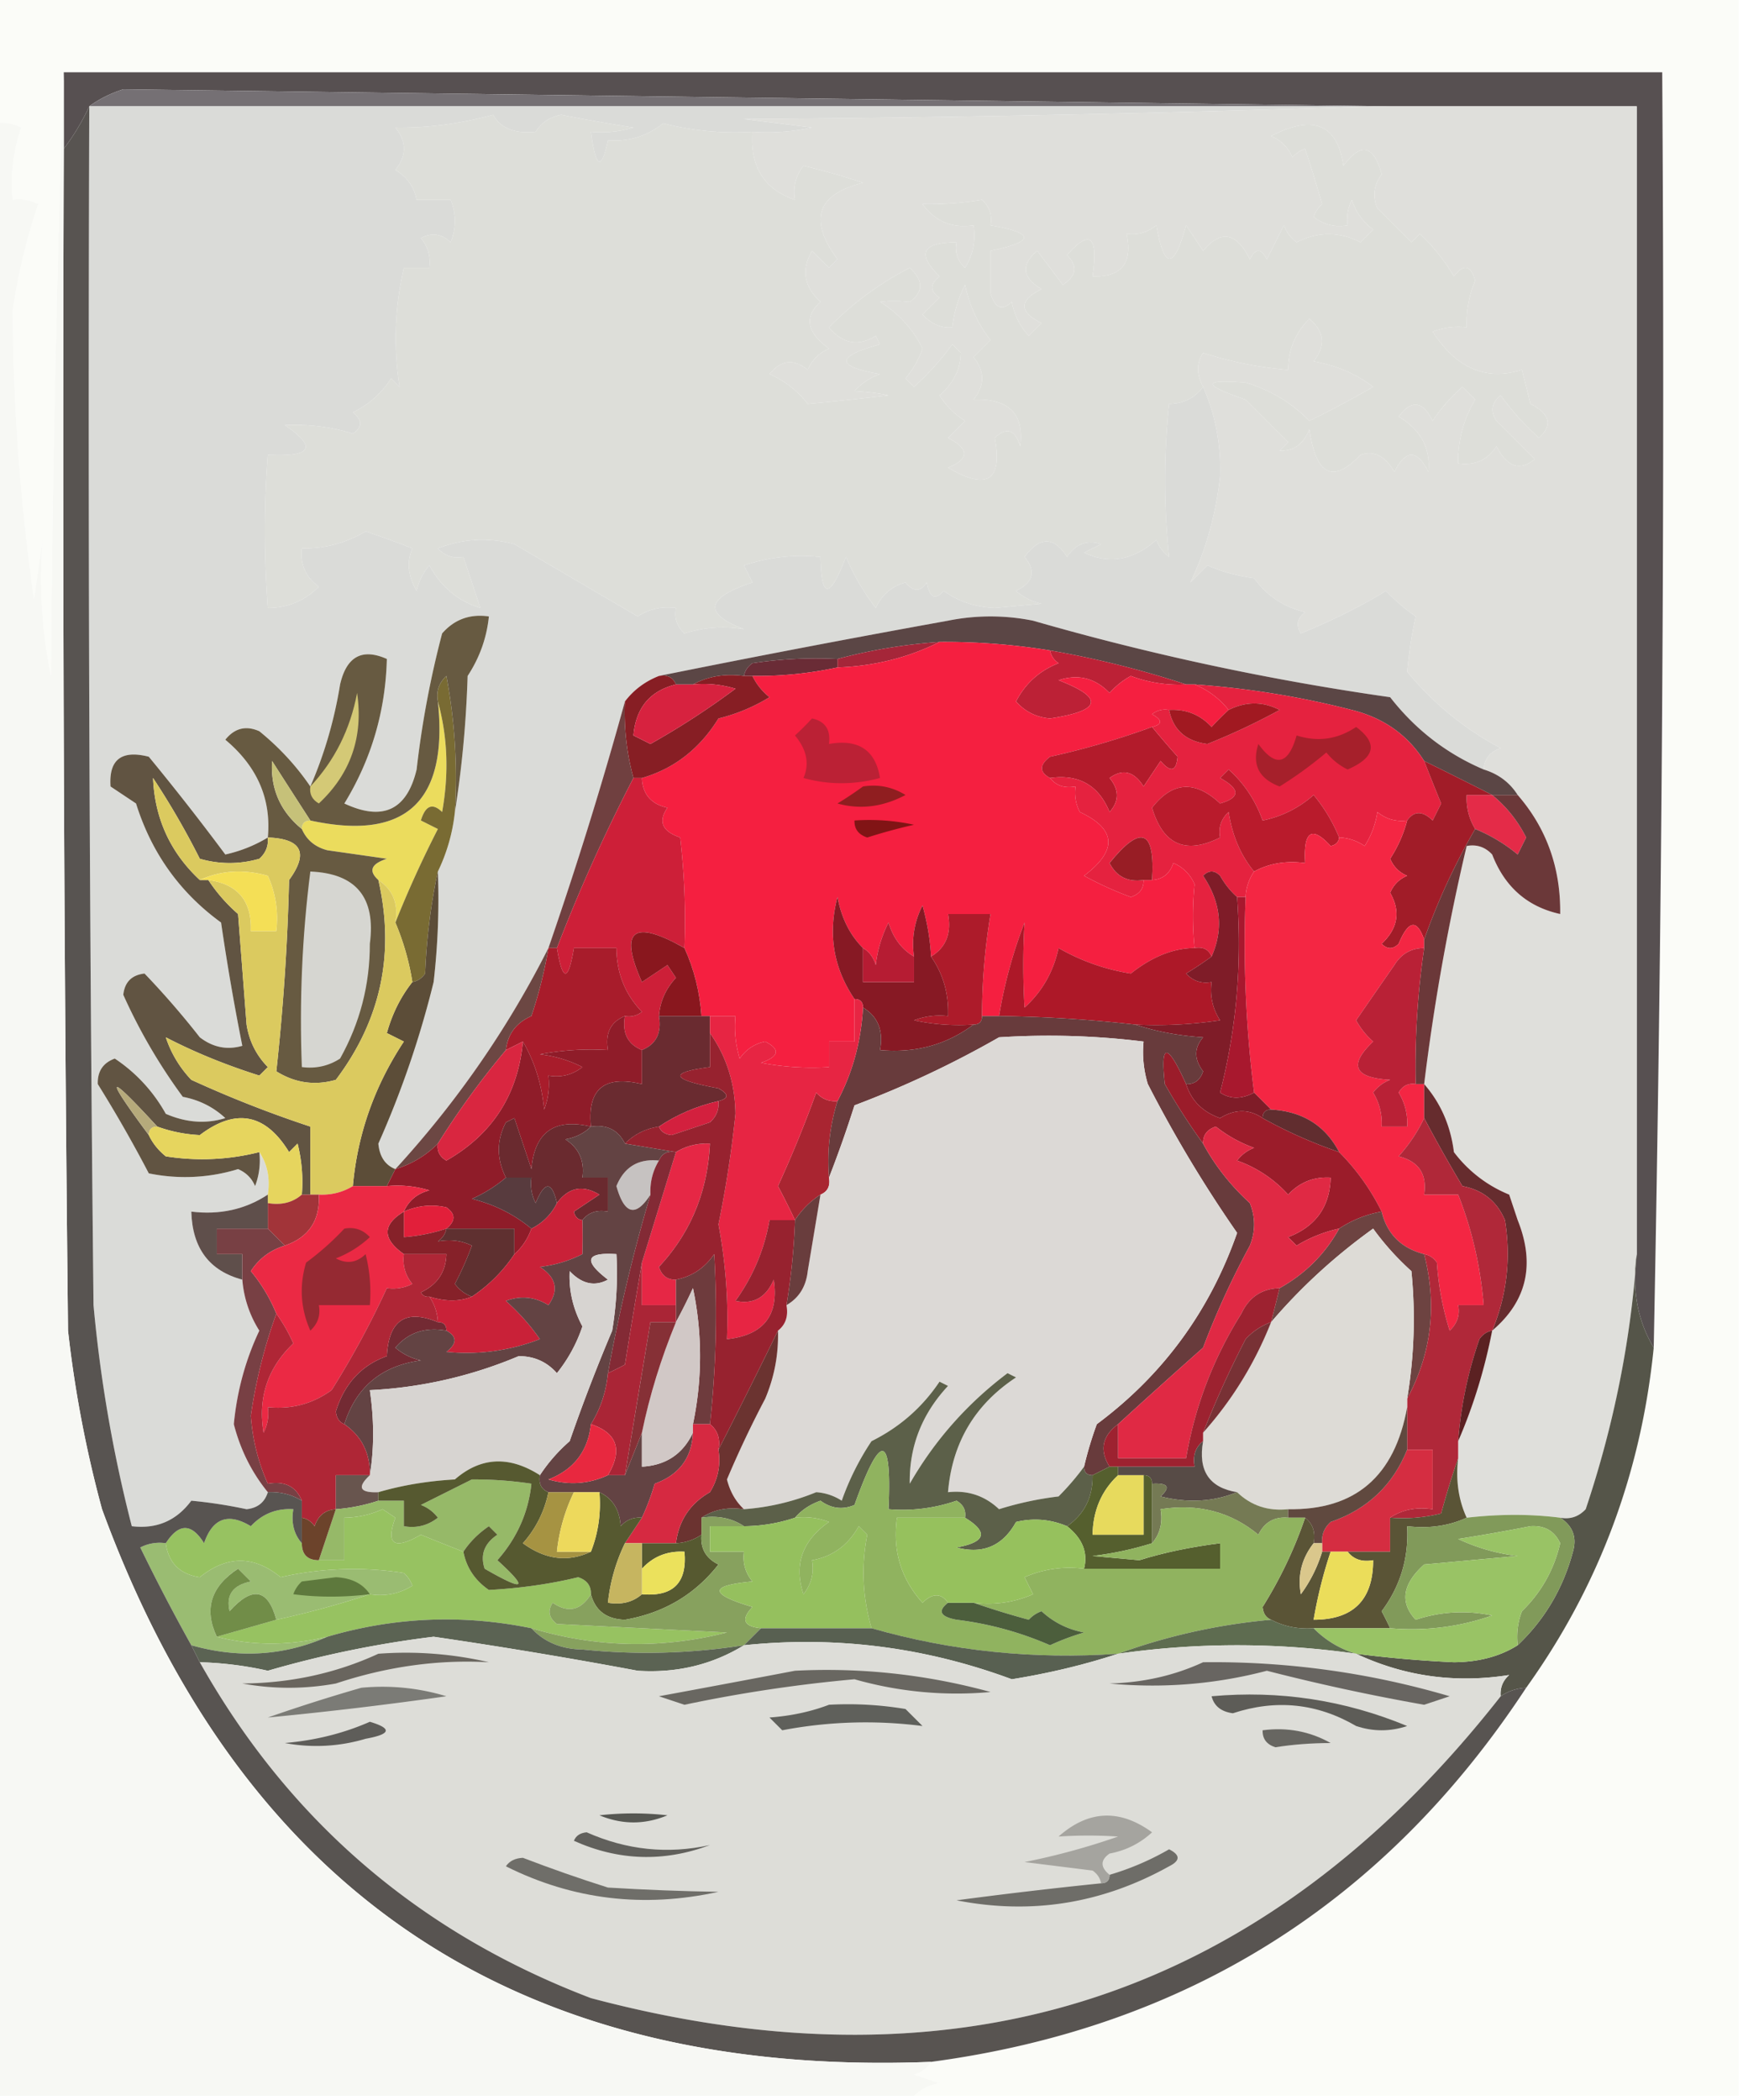 <svg xmlns="http://www.w3.org/2000/svg" width="205" height="247" style="shape-rendering:geometricPrecision;text-rendering:geometricPrecision;image-rendering:optimizeQuality;fill-rule:evenodd;clip-rule:evenodd"><path style="opacity:1" fill="#fbfcf8" d="M-.5-.5h205v247h-97c.763-.768 1.763-1.268 3-1.5l-3-1c.916-.278 1.582-.778 2-1.5 30.04-4.019 53.374-18.686 70-44 8.522-11.886 13.522-25.22 15-40a5741.6 5741.6 0 0 0 1-150H7.5a2504.609 2504.609 0 0 0-1.5 71c-1.08-5.233-1.413-10.567-1-16l-1 7c-1.622-11.444-2.455-22.777-2.5-34 .63-4.29 1.63-8.456 3-12.5a4.932 4.932 0 0 0-3-.5c-.277-2.948.056-5.78 1-8.5a4.932 4.932 0 0 0-3-.5v-15z"/><path style="opacity:1" fill="#575051" d="M7.5 8.5h188a5741.6 5741.6 0 0 1-1 150c-1.914-3.184-2.58-6.851-2-11v-135h-29c-49.539-.671-99.206-1.338-149-2-1.525.494-2.859 1.161-4 2a27.186 27.186 0 0 1-3 5v-9z"/><path style="opacity:1" fill="#757074" d="M163.5 12.5h-153c1.141-.839 2.475-1.506 4-2 49.794.662 99.461 1.329 149 2z"/><path style="opacity:1" fill="#dfdfdb" d="M161.5 12.5h31v135c-.691 10.123-2.691 20.123-6 30-.825.886-1.825 1.219-3 1-3.462-.44-7.129-.44-11 0-.968-2.107-1.302-4.441-1-7v-2c1.783-4.113 3.116-8.446 4-13 4.085-3.461 5.085-7.795 3-13l-1-3a15.384 15.384 0 0 1-6.5-5c-.387-3.099-1.554-5.766-3.5-8a257.738 257.738 0 0 1 5-28c1.175-.219 2.175.114 3 1 1.481 3.821 4.147 6.155 8 7 .067-5.414-1.599-10.08-5-14-.936-1.474-2.27-2.474-4-3 .077-1.25.744-2.083 2-2.5-4.291-2.296-7.958-5.296-11-9a53.725 53.725 0 0 1 1-6.5 23.602 23.602 0 0 1-3.5-3c-2.826 1.748-6.16 3.414-10 5-.617-.95-.451-1.782.5-2.5-2.522-.61-4.522-1.943-6-4a20.438 20.438 0 0 1-5.5-1.5l-2 2c1.827-3.803 2.993-7.97 3.5-12.5.118-3.69-.549-7.19-2-10.5-.792-1.467-.792-2.8 0-4a44.333 44.333 0 0 0 10 2c.004-2.342.837-4.342 2.5-6 1.772 1.49 1.939 3.157.5 5 2.684.475 5.017 1.475 7 3a120.746 120.746 0 0 1-7.5 4 17.176 17.176 0 0 0-7.5-4.5c-5.123-.42-5.123.247 0 2l5 5-1 1c1.613.089 2.78-.745 3.5-2.5.787 5.415 2.787 6.415 6 3 1.566-.56 2.899.106 4 2 1.333-2.667 2.667-2.667 4 0 .269-2.78-.898-4.946-3.5-6.5 1.513-2.023 2.846-1.856 4 .5a19.885 19.885 0 0 1 3.5-4l1.5 1.5c-1.367 2.301-2.034 4.801-2 7.5 1.951.273 3.451-.393 4.5-2 1.279 2.437 2.779 2.937 4.5 1.5l-4.5-4.5c-.749-1.135-.583-2.135.5-3a31.867 31.867 0 0 0 4.5 5c1.634-1.49 1.301-2.824-1-4l-1-4c-4.229 1.318-7.729-.182-10.5-4.5a8.435 8.435 0 0 1 4-.5c-.067-1.9.267-3.734 1-5.5-.51-1.826-1.344-1.993-2.5-.5a22.755 22.755 0 0 0-4-5l-1 1-4-4c-.595-1.399-.428-2.732.5-4-.926-3.455-2.426-3.788-4.5-1-.706-4.9-3.539-6.067-8.5-3.5 1.167.5 2 1.333 2.5 2.5.414-.457.914-.79 1.5-1a167.813 167.813 0 0 1 2 6.5 3.647 3.647 0 0 0-1 1.5c1.189.929 2.522 1.262 4 1a4.934 4.934 0 0 1 .5-3 6.977 6.977 0 0 0 2.5 3.5l-1.5 1.5c-2.466-1.288-4.966-1.288-7.5 0a4.458 4.458 0 0 1-1.5-2l-2 4c-.667-1.333-1.333-1.333-2 0-1.577-3.175-3.41-3.509-5.5-1l-2-3c-1.425 5.23-2.591 5.23-3.5 0-1.011.837-2.178 1.17-3.5 1 .744 3.45-.59 5.116-4 5 .688-4.742-.312-5.575-3-2.5 1.284 1.297 1.117 2.464-.5 3.5l-3-4c-1.951 1.637-1.784 3.137.5 4.5-2.667 1.333-2.667 2.667 0 4l-1.5 1.5c-1.044-1.123-1.71-2.456-2-4-1.131 1.104-1.965.77-2.5-1v-5c5.24-1.087 5.24-2.087 0-3 .219-1.175-.114-2.175-1-3a37.283 37.283 0 0 1-7 .5c1.478 2.039 3.478 2.872 6 2.5.285 1.788-.048 3.455-1 5-.886-.825-1.219-1.825-1-3-4.041.002-4.708 1.335-2 4-1.141.925-1.141 1.759 0 2.5l-2 2c1.052 1.12 2.219 1.62 3.5 1.5a14.72 14.72 0 0 1 1.5-5c.536 2.47 1.536 4.636 3 6.5l-2 2c1.333 1.667 1.333 3.333 0 5 4.147-.166 5.98 1.668 5.5 5.5-.605-1.981-1.605-2.315-3-1 .936 5.044-.898 6.21-5.5 3.5 2.528-1.017 2.528-2.184 0-3.5l2-2a9.419 9.419 0 0 1-3-3c1.639-1.416 2.473-3.083 2.5-5l-1-1a31.867 31.867 0 0 1-4.5 5l-1-1a11.064 11.064 0 0 0 2-3.5c-1.128-2.296-2.795-4.13-5-5.5 1.069-.14 2.236-.14 3.5 0 1.615-1.156 1.615-2.49 0-4a36.934 36.934 0 0 0-9.5 7c1.622 1.939 3.456 2.272 5.5 1l.5 1c-5.23 1.425-5.23 2.591 0 3.5a7.292 7.292 0 0 0-3 2c1.585.085 2.918.251 4 .5-3.196.384-6.363.717-9.5 1a11.529 11.529 0 0 0-4.5-3.5c1.365-1.682 2.865-1.849 4.5-.5.5-1.167 1.333-2 2.5-2.5-2.63-1.898-2.963-3.731-1-5.5-1.947-1.776-2.28-3.776-1-6l2 2 1-1c-3.426-4.657-2.426-7.657 3-9a81.763 81.763 0 0 0-7-2c-.929 1.189-1.262 2.522-1 4-3.632-1.233-5.298-3.9-5-8 2.357.163 4.69-.003 7-.5l-8-1c24.837-.168 49.503-.668 74-1.5z"/><path style="opacity:1" fill="#ddded9" d="M88.5 15.5c-.298 4.1 1.368 6.767 5 8-.262-1.478.071-2.811 1-4a81.763 81.763 0 0 1 7 2c-5.426 1.343-6.426 4.343-3 9l-1 1-2-2c-1.28 2.224-.947 4.224 1 6-1.963 1.769-1.63 3.602 1 5.5-1.167.5-2 1.333-2.5 2.5-1.635-1.349-3.135-1.182-4.5.5a11.529 11.529 0 0 1 4.5 3.5c3.137-.283 6.304-.616 9.5-1-1.082-.249-2.415-.415-4-.5a7.292 7.292 0 0 1 3-2c-5.23-.909-5.23-2.075 0-3.5l-.5-1c-2.044 1.272-3.878.939-5.5-1a36.934 36.934 0 0 1 9.5-7c1.615 1.51 1.615 2.844 0 4-1.264-.14-2.431-.14-3.5 0 2.205 1.37 3.872 3.204 5 5.5a11.064 11.064 0 0 1-2 3.5l1 1a31.867 31.867 0 0 0 4.5-5l1 1c-.027 1.917-.861 3.584-2.5 5a9.419 9.419 0 0 0 3 3l-2 2c2.528 1.316 2.528 2.483 0 3.5 4.602 2.71 6.436 1.544 5.5-3.5 1.395-1.315 2.395-.981 3 1 .48-3.832-1.353-5.666-5.5-5.5 1.333-1.667 1.333-3.333 0-5l2-2c-1.464-1.864-2.464-4.03-3-6.5a14.72 14.72 0 0 0-1.5 5c-1.281.12-2.448-.38-3.5-1.5l2-2c-1.141-.741-1.141-1.575 0-2.5-2.708-2.665-2.041-3.998 2-4-.219 1.175.114 2.175 1 3 .952-1.545 1.285-3.212 1-5-2.522.372-4.522-.461-6-2.5a37.283 37.283 0 0 0 7-.5c.886.825 1.219 1.825 1 3 5.24.913 5.24 1.913 0 3v5c.535 1.77 1.369 2.104 2.5 1 .29 1.544.956 2.877 2 4l1.5-1.5c-2.667-1.333-2.667-2.667 0-4-2.284-1.363-2.451-2.863-.5-4.5l3 4c1.617-1.036 1.784-2.203.5-3.5 2.688-3.075 3.688-2.242 3 2.5 3.41.116 4.744-1.55 4-5 1.322.17 2.489-.163 3.5-1 .909 5.23 2.075 5.23 3.5 0l2 3c2.09-2.509 3.923-2.175 5.5 1 .667-1.333 1.333-1.333 2 0l2-4a4.458 4.458 0 0 0 1.5 2c2.534-1.288 5.034-1.288 7.5 0l1.5-1.5a6.977 6.977 0 0 1-2.5-3.5 4.934 4.934 0 0 0-.5 3c-1.478.262-2.811-.071-4-1a3.647 3.647 0 0 1 1-1.5 167.813 167.813 0 0 0-2-6.5 3.646 3.646 0 0 0-1.5 1c-.5-1.167-1.333-2-2.5-2.5 4.961-2.567 7.794-1.4 8.5 3.5 2.074-2.788 3.574-2.455 4.5 1-.928 1.268-1.095 2.601-.5 4l4 4 1-1a22.755 22.755 0 0 1 4 5c1.156-1.493 1.99-1.326 2.5.5a12.993 12.993 0 0 0-1 5.5 8.435 8.435 0 0 0-4 .5c2.771 4.318 6.271 5.818 10.5 4.5l1 4c2.301 1.176 2.634 2.51 1 4a31.867 31.867 0 0 1-4.5-5c-1.083.865-1.249 1.865-.5 3l4.5 4.5c-1.721 1.437-3.221.937-4.5-1.5-1.049 1.607-2.549 2.273-4.5 2-.034-2.699.633-5.199 2-7.5l-1.5-1.5a19.885 19.885 0 0 0-3.5 4c-1.154-2.356-2.487-2.523-4-.5 2.602 1.554 3.769 3.72 3.5 6.5-1.333-2.667-2.667-2.667-4 0-1.101-1.894-2.434-2.56-4-2-3.213 3.415-5.213 2.415-6-3-.72 1.755-1.887 2.589-3.5 2.5l1-1-5-5c-5.123-1.753-5.123-2.42 0-2 2.88.848 5.38 2.348 7.5 4.5a120.746 120.746 0 0 0 7.5-4c-1.983-1.525-4.316-2.525-7-3 1.439-1.843 1.272-3.51-.5-5-1.663 1.658-2.496 3.658-2.5 6a44.333 44.333 0 0 1-10-2c-.792 1.2-.792 2.533 0 4-.967 1.306-2.301 1.973-4 2a86.771 86.771 0 0 0 0 18 4.458 4.458 0 0 1-1.5-2c-2.679 2.39-5.512 2.89-8.5 1.5l2-1c-1.635-.54-2.968-.04-4 1.5-1.548-2.422-3.214-2.422-5 0 1.375 1.663 1.042 2.997-1 4a6.807 6.807 0 0 0 3 1.5l-5.5.5c-2.302-.1-4.302-.767-6-2-1.016 1.134-1.683.8-2-1-.741 1.14-1.575 1.14-2.5 0-1.634.468-2.8 1.468-3.5 3a26.848 26.848 0 0 1-3.5-6c-1.92 4.992-2.92 4.992-3 0a21.12 21.12 0 0 0-9 1l1 2c-5.492 1.826-5.826 3.659-1 5.5a14.602 14.602 0 0 0-7 .5c-.886-.825-1.219-1.825-1-3-1.644-.213-3.144.12-4.5 1-4.837-2.839-9.67-5.672-14.5-8.5-3.054-.821-6.054-.655-9 .5.825.886 1.825 1.219 3 1l2 6c-2.6-.78-4.6-2.446-6-5a6.807 6.807 0 0 0-1.5 3c-1.02-1.77-1.186-3.436-.5-5a99.82 99.82 0 0 0-5.5-2c-2.301 1.367-4.801 2.034-7.5 2-.203 1.89.463 3.39 2 4.5-1.658 1.662-3.658 2.496-6 2.5-.451-6.15-.451-12.15 0-18 5.172.266 5.839-.9 2-3.5 2.804-.13 5.47.204 8 1 1.14-.741 1.14-1.575 0-2.5 1.89-.924 3.39-2.257 4.5-4l1 1c-.747-4.646-.58-9.313.5-14h3c.17-1.322-.163-2.489-1-3.5 1.284-.684 2.45-.517 3.5.5.667-1.667.667-3.333 0-5h-4c-.318-1.56-1.15-2.728-2.5-3.5 1.333-1.667 1.333-3.333 0-5 3.74.064 7.573-.436 11.5-1.5.87 1.582 2.537 2.249 5 2 .674-1.078 1.674-1.745 3-2 2.824.554 5.657 1.054 8.5 1.5-1.634.493-3.3.66-5 .5.566 4.306 1.233 4.639 2 1 2.454.18 4.62-.487 6.5-2 3.44.882 6.94 1.216 10.5 1z"/><path style="opacity:1" fill="#dadbd8" d="M10.5 12.5h151a2721.718 2721.718 0 0 1-74 1.5l8 1c-2.31.497-4.643.663-7 .5-3.56.216-7.06-.118-10.5-1-1.88 1.513-4.046 2.18-6.5 2-.767 3.639-1.434 3.306-2-1 1.7.16 3.366-.007 5-.5a226.745 226.745 0 0 1-8.5-1.5c-1.326.255-2.326.922-3 2-2.463.249-4.13-.418-5-2-3.927 1.064-7.76 1.564-11.5 1.5 1.333 1.667 1.333 3.333 0 5 1.35.772 2.182 1.94 2.5 3.5h4c.667 1.667.667 3.333 0 5-1.05-1.017-2.216-1.184-3.5-.5.837 1.011 1.17 2.178 1 3.5h-3c-1.08 4.688-1.247 9.354-.5 14l-1-1c-1.11 1.743-2.61 3.076-4.5 4 1.14.925 1.14 1.759 0 2.5-2.53-.796-5.196-1.13-8-1 3.839 2.6 3.172 3.766-2 3.5-.451 5.85-.451 11.85 0 18 2.342-.004 4.342-.838 6-2.5-1.537-1.11-2.203-2.61-2-4.5 2.699.034 5.199-.633 7.5-2a99.82 99.82 0 0 1 5.5 2c-.686 1.564-.52 3.23.5 5a6.807 6.807 0 0 1 1.5-3c1.4 2.554 3.4 4.22 6 5l-2-6c-1.175.219-2.175-.114-3-1 2.946-1.155 5.946-1.321 9-.5 4.83 2.828 9.663 5.661 14.5 8.5 1.356-.88 2.856-1.213 4.5-1-.219 1.175.114 2.175 1 3a14.602 14.602 0 0 1 7-.5c-4.826-1.841-4.492-3.674 1-5.5l-1-2a21.12 21.12 0 0 1 9-1c.08 4.992 1.08 4.992 3 0a26.848 26.848 0 0 0 3.5 6c.7-1.532 1.866-2.532 3.5-3 .925 1.14 1.759 1.14 2.5 0 .317 1.8.984 2.134 2 1 1.698 1.233 3.698 1.9 6 2l5.5-.5a6.807 6.807 0 0 1-3-1.5c2.042-1.003 2.375-2.337 1-4 1.786-2.422 3.452-2.422 5 0 1.032-1.54 2.365-2.04 4-1.5l-2 1c2.988 1.39 5.821.89 8.5-1.5a4.458 4.458 0 0 0 1.5 2 86.771 86.771 0 0 1 0-18c1.699-.027 3.033-.694 4-2 1.451 3.31 2.118 6.81 2 10.5-.507 4.53-1.673 8.697-3.5 12.5l2-2a20.438 20.438 0 0 0 5.5 1.5c1.478 2.057 3.478 3.39 6 4-.951.718-1.117 1.55-.5 2.5 3.84-1.586 7.174-3.252 10-5a23.602 23.602 0 0 0 3.5 3 53.725 53.725 0 0 0-1 6.5c3.042 3.704 6.709 6.704 11 9-1.256.417-1.923 1.25-2 2.5-4.367-1.859-8.034-4.692-11-8.5a309.185 309.185 0 0 1-42-9 25.249 25.249 0 0 0-10 0 1663.258 1663.258 0 0 0-34 6.5c-1.64.647-2.974 1.647-4 3a471.05 471.05 0 0 1-9 29c-4.767 9.449-10.767 18.115-18 26-1.194-.47-1.86-1.47-2-3a112.659 112.659 0 0 0 6.5-19 84.94 84.94 0 0 0 .5-13 21.158 21.158 0 0 0 2-7c.827-5.15 1.327-10.484 1.5-16 1.411-2.15 2.245-4.484 2.5-7-2.222-.322-4.056.345-5.5 2a112.74 112.74 0 0 0-3 16c-1.138 4.783-3.972 6.117-8.5 4 3.175-5.186 4.842-10.853 5-17-2.91-1.292-4.744-.292-5.5 3-.686 4.216-1.852 8.216-3.5 12-1.644-2.42-3.644-4.586-6-6.5-1.574-.699-2.907-.365-4 1 3.753 3.138 5.42 6.971 5 11.5-1.533.93-3.2 1.598-5 2a295.09 295.09 0 0 0-9-11.5c-3.217-.824-4.717.343-4.5 3.5l3 2c1.817 5.807 5.15 10.473 10 14a281.02 281.02 0 0 0 2.5 14.5c-1.789.52-3.456.187-5-1a99.145 99.145 0 0 0-6.5-7.5c-1.5.167-2.333 1-2.5 2.5a65.38 65.38 0 0 0 7 12c1.921.36 3.588 1.194 5 2.5-2.266.706-4.6.539-7-.5a18.685 18.685 0 0 0-6-6.5c-1.38.5-2.047 1.5-2 3 2.11 3.381 4.11 6.881 6 10.5a21.15 21.15 0 0 0 10.5-.5c.945.405 1.612 1.072 2 2a8.435 8.435 0 0 0 .5-4c.951 1.419 1.285 3.085 1 5-2.645 1.742-5.645 2.409-9 2 .123 4.306 2.123 6.973 6 8a13.14 13.14 0 0 0 2 6c-1.625 3.437-2.625 7.104-3 11 .773 3.01 2.106 5.677 4 8-.366 1.195-1.199 1.861-2.5 2a56.321 56.321 0 0 0-6.5-1c-1.746 2.354-4.08 3.354-7 3a163.965 163.965 0 0 1-4.5-26 9940.2 9940.2 0 0 1-.5-141z"/><path style="opacity:1" fill="#5b4645" d="M174.5 90.5c1.73.526 3.064 1.526 4 3h-3a623.696 623.696 0 0 0-8-4c-1.954-3.076-4.787-5.076-8.5-6a103.016 103.016 0 0 0-18.5-3h-1a112.726 112.726 0 0 0-16-4 77.174 77.174 0 0 0-13-1 63.107 63.107 0 0 0-12 2 50.441 50.441 0 0 0-10 .5c-.556.383-.89.883-1 1.5-2.235-.295-4.235.039-6 1h-2c-.342-.838-1.008-1.172-2-1 11.166-2.257 22.5-4.424 34-6.5a25.249 25.249 0 0 1 10 0 309.185 309.185 0 0 0 42 9c2.966 3.808 6.633 6.641 11 8.5z"/><path style="opacity:1" fill="#6a2c36" d="M98.5 77.5v1a44.834 44.834 0 0 1-10 1h-1c.11-.617.444-1.117 1-1.5a50.441 50.441 0 0 1 10-.5z"/><path style="opacity:1" fill="#a52639" d="M110.5 75.5c-3.659 1.842-7.659 2.842-12 3v-1a63.107 63.107 0 0 1 12-2z"/><path style="opacity:1" fill="#bc2136" d="M123.5 76.5a112.726 112.726 0 0 1 16 4 15.904 15.904 0 0 1-6.5-1 9.264 9.264 0 0 0-2.5 2c-1.691-1.756-3.691-2.256-6-1.5 5.399 2.085 5.065 3.585-1 4.5-1.607-.137-2.941-.804-4-2 1.095-2.12 2.761-3.62 5-4.5-.556-.383-.889-.883-1-1.5z"/><path style="opacity:1" fill="#f51f40" d="M110.5 75.5c4.369-.033 8.702.3 13 1 .111.617.444 1.117 1 1.5-2.239.88-3.905 2.38-5 4.5 1.059 1.196 2.393 1.863 4 2 6.065-.915 6.399-2.415 1-4.5 2.309-.756 4.309-.256 6 1.5a9.264 9.264 0 0 1 2.5-2 15.904 15.904 0 0 0 6.5 1h1a9.818 9.818 0 0 1 4 3 31.12 31.12 0 0 0-2 2c-1.35-1.45-3.016-2.117-5-2a2.427 2.427 0 0 0-2 .5c1.238.69 1.238 1.19 0 1.5a94.748 94.748 0 0 1-12 3.5c-1.274.977-1.274 1.81 0 2.5.709.904 1.709 1.237 3 1a4.934 4.934 0 0 0 .5 3c4.296 2.011 4.463 4.511.5 7.5a40.79 40.79 0 0 0 5.5 2.5c1.03-.336 1.53-1.003 1.5-2h1c1.25-.077 2.083-.744 2.5-2 1.158.498 1.991 1.331 2.5 2.5a37.148 37.148 0 0 0 0 7.5c-2.492.014-4.992 1.014-7.5 3a24.784 24.784 0 0 1-8.5-3c-.605 2.806-1.938 5.14-4 7a86.424 86.424 0 0 1 0-10 55.382 55.382 0 0 0-3 11h-2a73.314 73.314 0 0 1 1-12h-5c.423 2.281-.244 3.948-2 5-.086-1.894-.419-3.894-1-6a9.86 9.86 0 0 0-1 6c-1.443-.835-2.443-2.168-3-4a14.72 14.72 0 0 0-1.5 5c-.278-.916-.778-1.582-1.5-2-1.536-1.525-2.536-3.525-3-6-1.145 4.349-.478 8.349 2 12v5h-3v3a32.462 32.462 0 0 1-8-.5c2.145-.743 2.311-1.576.5-2.5-1.261.259-2.261.926-3 2a12.935 12.935 0 0 1-.5-5h-4c-.194-2.83-.86-5.496-2-8a84.94 84.94 0 0 0-.5-13c-2.122-.72-2.622-1.887-1.5-3.5-1.926-.422-2.926-1.59-3-3.5 3.785-1.095 6.785-3.428 9-7a21.01 21.01 0 0 0 6-2.5c-.88-.708-1.547-1.542-2-2.5 3.38.04 6.714-.293 10-1 4.341-.158 8.341-1.158 12-3z"/><path style="opacity:1" fill="#871e24" d="M77.5 79.5c.992-.172 1.658.162 2 1-3.05.742-4.717 2.742-5 6l2 1a92.94 92.94 0 0 0 10-6.5c-1.634-.493-3.3-.66-5-.5 1.765-.961 3.765-1.295 6-1h1c.453.958 1.12 1.792 2 2.5a21.01 21.01 0 0 1-6 2.5c-2.215 3.572-5.215 5.905-9 7h-1a29.22 29.22 0 0 1-1-9c1.026-1.353 2.36-2.353 4-3z"/><path style="opacity:1" fill="#d7223f" d="M79.5 80.5h2c1.7-.16 3.366.007 5 .5a92.94 92.94 0 0 1-10 6.5l-2-1c.283-3.258 1.95-5.258 5-6z"/><path style="opacity:1" fill="#bb2135" d="M95.5 84.5c1.548.321 2.215 1.321 2 3 3.469-.613 5.469.72 6 4-3.054.821-6.053.821-9 0 .723-1.664.39-3.33-1-5a30.943 30.943 0 0 0 2-2z"/><path style="opacity:1" fill="#b31b2b" d="M135.5 85.5c.956 1.16 1.956 2.326 3 3.5-.146 1.727-.813 1.894-2 .5l-2 3c-1.123-1.789-2.456-2.122-4-1 1.145 1.391 1.145 2.724 0 4-1.282-3.142-3.615-4.475-7-4-1.274-.69-1.274-1.523 0-2.5a94.748 94.748 0 0 0 12-3.5z"/><path style="opacity:1" fill="#615442" d="M31.5 98.5c.086.996-.248 1.829-1 2.5a12.494 12.494 0 0 1-7 0 92.821 92.821 0 0 0-5.5-9.5c.197 4.762 2.03 8.762 5.5 12h1a19.555 19.555 0 0 0 3.5 4l1 13c.304 1.941 1.137 3.607 2.5 5l-1 1c-3.98-1.257-7.647-2.757-11-4.5a13.24 13.24 0 0 0 3 5 135.024 135.024 0 0 0 14 5.5v8h-1a18.437 18.437 0 0 0-.5-6l-1 1c-2.776-4.538-6.276-5.204-10.5-2a17.107 17.107 0 0 1-5-1c-5.984-6.507-6.317-6.173-1 1 .453.958 1.12 1.792 2 2.5 3.703.579 7.37.412 11-.5a8.435 8.435 0 0 1-.5 4c-.388-.928-1.055-1.595-2-2a21.15 21.15 0 0 1-10.5.5 157.506 157.506 0 0 0-6-10.5c-.047-1.5.62-2.5 2-3a18.685 18.685 0 0 1 6 6.5c2.4 1.039 4.734 1.206 7 .5-1.412-1.306-3.079-2.14-5-2.5a65.38 65.38 0 0 1-7-12c.167-1.5 1-2.333 2.5-2.5a99.145 99.145 0 0 1 6.5 7.5c1.544 1.187 3.211 1.52 5 1a281.02 281.02 0 0 1-2.5-14.5c-4.85-3.527-8.183-8.193-10-14l-3-2c-.217-3.157 1.283-4.324 4.5-3.5a295.09 295.09 0 0 1 9 11.5c1.8-.402 3.467-1.07 5-2z"/><path style="opacity:1" fill="#901e20" d="M101.5 92.5c1.788-.285 3.455.048 5 1-2.664 1.41-5.331 1.743-8 1a44.193 44.193 0 0 0 3-2z"/><path style="opacity:1" fill="#e42b48" d="M175.5 93.5c1.667 1.354 3 3.02 4 5l-1 2a19.227 19.227 0 0 0-5-3c-.734-1.208-1.067-2.541-1-4h3z"/><path style="opacity:1" fill="#e5223f" d="M140.5 80.5a103.016 103.016 0 0 1 18.5 3c3.713.924 6.546 2.924 8.5 6a319.756 319.756 0 0 0 2 5l-1 2c-1.187-1.153-2.187-1.153-3 0-1.322.17-2.489-.163-3.5-1a10.256 10.256 0 0 1-1.5 4 5.577 5.577 0 0 0-3-1 19.223 19.223 0 0 0-3-5 12.799 12.799 0 0 1-6 3c-.847-2.372-2.181-4.372-4-6l-1 1c2.391 1.309 2.391 2.309 0 3-2.94-2.755-5.607-2.588-8 .5 1.292 4.364 3.959 5.531 8 3.5-.219-1.175.114-2.175 1-3 .438 2.795 1.438 5.128 3 7a5.727 5.727 0 0 0-1 3h-1c-.767-.672-1.434-1.505-2-2.5-.667-.667-1.333-.667-2 0 2.092 3.11 2.425 6.277 1 9.5-.342-.838-1.008-1.172-2-1a37.148 37.148 0 0 1 0-7.5c-.509-1.169-1.342-2.002-2.5-2.5-.417 1.256-1.25 1.923-2.5 2 .374-5.917-1.293-6.584-5-2 .82 1.611 2.154 2.278 4 2 .03.997-.47 1.664-1.5 2a40.79 40.79 0 0 1-5.5-2.5c3.963-2.989 3.796-5.489-.5-7.5a4.934 4.934 0 0 1-.5-3c-1.291.237-2.291-.096-3-1 3.385-.475 5.718.858 7 4 1.145-1.276 1.145-2.609 0-4 1.544-1.122 2.877-.789 4 1l2-3c1.187 1.394 1.854 1.227 2-.5a123.446 123.446 0 0 1-3-3.5c1.238-.31 1.238-.81 0-1.5a2.427 2.427 0 0 1 2-.5c.479 2.344 1.979 3.678 4.5 4a77.303 77.303 0 0 0 8.5-4c-1.96-1.02-3.96-1.02-6 0a9.818 9.818 0 0 0-4-3z"/><path style="opacity:1" fill="#a6202b" d="M159.5 85.5c2.584 1.92 2.25 3.586-1 5a7.248 7.248 0 0 1-2.5-2 47.173 47.173 0 0 1-5.5 4c-2.446-.927-3.279-2.594-2.5-5 2.021 2.786 3.521 2.453 4.5-1 2.491.794 4.824.461 7-1z"/><path style="opacity:1" fill="#a11921" d="M137.5 83.5c1.984-.117 3.65.55 5 2a31.12 31.12 0 0 1 2-2c2.04-1.02 4.04-1.02 6 0a77.303 77.303 0 0 1-8.5 4c-2.521-.322-4.021-1.656-4.5-4z"/><path style="opacity:1" fill="#b91b2c" d="M157.5 98.5c-.06.543-.393.876-1 1-2.214-2.424-3.214-1.757-3 2-2.235-.295-4.235.039-6 1-1.562-1.872-2.562-4.205-3-7-.886.825-1.219 1.825-1 3-4.041 2.031-6.708.864-8-3.5 2.393-3.088 5.06-3.255 8-.5 2.391-.691 2.391-1.691 0-3l1-1c1.819 1.628 3.153 3.628 4 6a12.799 12.799 0 0 0 6-3 19.223 19.223 0 0 1 3 5z"/><path style="opacity:1" fill="#704040" d="M73.5 82.5a29.22 29.22 0 0 0 1 9 198.816 198.816 0 0 0-9 20h-1a471.05 471.05 0 0 0 9-29z"/><path style="opacity:1" fill="#811415" d="M100.5 96.5c2.357-.163 4.69.003 7 .5a66.95 66.95 0 0 0-5.5 1.5c-1.03-.336-1.53-1.003-1.5-2z"/><path style="opacity:1" fill="#ebdc5d" d="M51.5 82.5c1.147 4.146 1.314 8.48.5 13-1.131-1.104-1.965-.77-2.5 1l2 1a128.398 128.398 0 0 0-5 11c.38-2.198-.287-3.865-2-5-1.192-1.066-.859-1.899 1-2.5l-7-1c-1.442-.377-2.442-1.21-3-2.5 0-.667.333-1 1-1 11.235 2.44 16.235-2.226 15-14z"/><path style="opacity:1" fill="#796b33" d="M53.5 95.5a21.158 21.158 0 0 1-2 7c-.824 3.812-1.324 7.812-1.5 12-.383.556-.883.889-1.5 1a29.772 29.772 0 0 0-2-7 128.398 128.398 0 0 1 5-11l-2-1c.535-1.77 1.369-2.104 2.5-1 .814-4.52.647-8.854-.5-13-.219-1.175.114-2.175 1-3a64.875 64.875 0 0 1 1 16z"/><path style="opacity:1" fill="#cd1f38" d="M74.5 91.5h1c.074 1.91 1.074 3.078 3 3.5-1.122 1.613-.622 2.78 1.5 3.5a84.94 84.94 0 0 1 .5 13c-6.062-3.438-7.728-2.105-5 4l3-2 1 1.5c-1.207 1.3-1.874 2.8-2 4.5.343 1.983-.323 3.317-2 4-1.677-.683-2.343-2.017-2-4a2.429 2.429 0 0 0 2-.5c-1.977-2.043-2.977-4.543-3-7.5h-5c-.667 4-1.333 4-2 0a198.816 198.816 0 0 1 9-20z"/><path style="opacity:1" fill="#981d25" d="M135.5 103.5h-1c-1.846.278-3.18-.389-4-2 3.707-4.584 5.374-3.917 5 2z"/><path style="opacity:1" fill="#a11c28" d="M167.5 89.5a623.696 623.696 0 0 1 8 4h-3c-.067 1.459.266 2.792 1 4a77.15 77.15 0 0 0-6 13c-.854-2.434-1.854-2.267-3 .5-.667.667-1.333.667-2 0 1.919-1.804 2.252-3.804 1-6 .405-.945 1.072-1.612 2-2-.928-.388-1.595-1.055-2-2a15.424 15.424 0 0 0 2-4.5c.813-1.153 1.813-1.153 3 0l1-2a319.756 319.756 0 0 1-2-5z"/><path style="opacity:1" fill="#f42643" d="M165.5 96.5a15.424 15.424 0 0 1-2 4.5c.405.945 1.072 1.612 2 2-.928.388-1.595 1.055-2 2 1.252 2.196.919 4.196-1 6 .667.667 1.333.667 2 0 1.146-2.767 2.146-2.934 3-.5v1c-1.517.011-2.684.677-3.5 2a1638.81 1638.81 0 0 0-4.5 6.5 9.258 9.258 0 0 0 2 2.5c-2.917 2.768-2.25 4.268 2 4.5a4.457 4.457 0 0 0-2 1.5 6.846 6.846 0 0 1 1 4h3a6.846 6.846 0 0 0-1-4c.457-.798 1.124-1.131 2-1h1v4c-.752 1.6-1.752 3.1-3 4.5 2.363.589 3.363 2.089 3 4.5h4c1.626 4.117 2.626 8.451 3 13h-3c.219 1.175-.114 2.175-1 3a34.251 34.251 0 0 1-1.5-8c-.383-.556-.883-.889-1.5-1-2.7-.7-4.367-2.366-5-5a26.707 26.707 0 0 0-5-7c-1.626-3.122-4.292-4.788-8-5l-2-2a139.2 139.2 0 0 1-1-23 5.727 5.727 0 0 1 1-3c1.765-.961 3.765-1.295 6-1-.214-3.757.786-4.424 3-2 .607-.124.94-.457 1-1a5.577 5.577 0 0 1 3 1 10.256 10.256 0 0 0 1.5-4c1.011.837 2.178 1.17 3.5 1z"/><path style="opacity:1" fill="#675a41" d="M53.5 95.5a64.875 64.875 0 0 0-1-16c-.886.825-1.219 1.825-1 3 1.235 11.774-3.765 16.44-15 14-1.49-2.305-2.99-4.638-4.5-7-.203 3.26.963 5.927 3.5 8 .558 1.29 1.558 2.123 3 2.5l7 1c-1.859.601-2.192 1.434-1 2.5 1.976 8.622.309 16.456-5 23.5-2.471.706-4.805.373-7-1a264.666 264.666 0 0 0 1.5-22.5c2.324-3.186 1.49-4.852-2.5-5 .42-4.529-1.247-8.362-5-11.5 1.093-1.365 2.426-1.699 4-1 2.356 1.914 4.356 4.08 6 6.5 1.648-3.784 2.814-7.784 3.5-12 .756-3.292 2.59-4.292 5.5-3-.158 6.147-1.825 11.814-5 17 4.528 2.117 7.362.783 8.5-4a112.74 112.74 0 0 1 3-16c1.444-1.655 3.278-2.322 5.5-2-.255 2.516-1.089 4.85-2.5 7-.173 5.516-.673 10.85-1.5 16z"/><path style="opacity:1" fill="#c6c179" d="M36.5 96.5c-.667 0-1 .333-1 1-2.537-2.073-3.703-4.74-3.5-8 1.51 2.362 3.01 4.695 4.5 7z"/><path style="opacity:1" fill="#d4c976" d="M36.5 92.5c2.857-3.046 4.69-6.713 5.5-11 .75 5.156-.75 9.49-4.5 13-.797-.457-1.13-1.124-1-2z"/><path style="opacity:1" fill="#d6d6d1" d="M36.5 102.5c5.385.224 7.718 3.058 7 8.5.005 4.813-1.161 9.313-3.5 13.5-1.356.88-2.856 1.214-4.5 1-.299-7.753.034-15.42 1-23z"/><path style="opacity:1" fill="#ad1b2a" d="M115.5 119.5c0 .667-.333 1-1 1a24.935 24.935 0 0 1-7-.5 8.43 8.43 0 0 1 4-.5c.1-2.608-.567-4.942-2-7 1.756-1.052 2.423-2.719 2-5h5a73.314 73.314 0 0 0-1 12z"/><path style="opacity:1" fill="#6b3839" d="M175.5 93.5h3c3.401 3.92 5.067 8.586 5 14-3.853-.845-6.519-3.179-8-7-.825-.886-1.825-1.219-3-1a257.738 257.738 0 0 0-5 28h-1a96.873 96.873 0 0 1 1-16v-1a77.15 77.15 0 0 1 6-13 19.227 19.227 0 0 1 5 3l1-2c-1-1.98-2.333-3.646-4-5z"/><path style="opacity:1" fill="#89171e" d="M80.5 111.5c1.14 2.504 1.806 5.17 2 8h-5c.126-1.7.793-3.2 2-4.5l-1-1.5-3 2c-2.728-6.105-1.062-7.438 5-4z"/><path style="opacity:1" fill="#ad1828" d="M140.5 111.5c.992-.172 1.658.162 2 1a44.093 44.093 0 0 1-3 2c.825.886 1.825 1.219 3 1-.214 1.644.12 3.144 1 4.5-3.317.498-6.65.665-10 .5a161.574 161.574 0 0 0-16-1 55.382 55.382 0 0 1 3-11 86.424 86.424 0 0 0 0 10c2.062-1.86 3.395-4.194 4-7a24.784 24.784 0 0 0 8.5 3c2.508-1.986 5.008-2.986 7.5-3z"/><path style="opacity:1" fill="#7f1c28" d="M145.5 105.5c.587 7.873-.08 15.54-2 23 1.2.792 2.533.792 4 0l2 2c-.667 0-1 .333-1 1-1.581-1.079-3.247-1.079-5 0-2.045-.711-3.378-2.044-4-4 .997.03 1.664-.47 2-1.5-1.073-1.416-1.073-2.75 0-4-2.865-.183-5.531-.683-8-1.5 3.35.165 6.683-.002 10-.5-.88-1.356-1.214-2.856-1-4.5-1.175.219-2.175-.114-3-1a44.093 44.093 0 0 0 3-2c1.425-3.223 1.092-6.39-1-9.5.667-.667 1.333-.667 2 0 .566.995 1.233 1.828 2 2.5z"/><path style="opacity:1" fill="#5c4d38" d="M51.5 102.5a84.94 84.94 0 0 1-.5 13 112.659 112.659 0 0 1-6.5 19c.14 1.53.806 2.53 2 3l-1 2h-4c.55-6.117 2.55-11.784 6-17l-2-1c.636-2.28 1.636-4.28 3-6 .617-.111 1.117-.444 1.5-1 .176-4.188.676-8.188 1.5-12z"/><path style="opacity:1" fill="#a81c2b" d="M64.5 111.5h1c.667 4 1.333 4 2 0h5c.023 2.957 1.023 5.457 3 7.5a2.429 2.429 0 0 1-2 .5c-1.677.683-2.343 2.017-2 4a32.462 32.462 0 0 0-8 .5 14.72 14.72 0 0 1 5 1.5c-1.189.929-2.522 1.262-4 1a8.435 8.435 0 0 1-.5 4c-.28-2.957-1.113-5.623-2.5-8l-2 1c.212-1.884 1.212-3.217 3-4a52.25 52.25 0 0 0 2-8z"/><path style="opacity:1" fill="#871924" d="M101.5 111.5v4h6v-3a9.86 9.86 0 0 1 1-6c.581 2.106.914 4.106 1 6 1.433 2.058 2.1 4.392 2 7a8.43 8.43 0 0 0-4 .5c2.31.497 4.643.663 7 .5-3.175 2.38-6.842 3.38-11 3 .423-2.281-.244-3.948-2-5 0-.667-.333-1-1-1-2.478-3.651-3.145-7.651-2-12 .464 2.475 1.464 4.475 3 6z"/><path style="opacity:1" fill="#b61c33" d="M107.5 112.5v3h-6v-4c.722.418 1.222 1.084 1.5 2a14.72 14.72 0 0 1 1.5-5c.557 1.832 1.557 3.165 3 4z"/><path style="opacity:1" fill="#b92136" d="M167.5 111.5a96.873 96.873 0 0 0-1 16c-.876-.131-1.543.202-2 1a6.846 6.846 0 0 1 1 4h-3a6.846 6.846 0 0 0-1-4 4.457 4.457 0 0 1 2-1.5c-4.25-.232-4.917-1.732-2-4.5a9.258 9.258 0 0 1-2-2.5 1638.81 1638.81 0 0 1 4.5-6.5c.816-1.323 1.983-1.989 3.5-2z"/><path style="opacity:1" fill="#6a2b30" d="M77.5 119.5h6v6c-4.95.638-4.617 1.471 1 2.5 1.238.69 1.238 1.19 0 1.5-2.563.588-4.896 1.588-7 3-1.562.233-2.895.9-4 2-.787-1.604-2.12-2.271-4-2-.438-4.408 1.562-6.075 6-5v-4c1.677-.683 2.343-2.017 2-4z"/><path style="opacity:1" fill="#a8182e" d="M145.5 105.5h1a139.2 139.2 0 0 0 1 23c-1.467.792-2.8.792-4 0 1.92-7.46 2.587-15.127 2-23z"/><path style="opacity:1" fill="#dbca5f" d="M31.5 98.5c3.99.148 4.824 1.814 2.5 5a264.666 264.666 0 0 1-1.5 22.5c2.195 1.373 4.529 1.706 7 1 5.309-7.044 6.976-14.878 5-23.5 1.713 1.135 2.38 2.802 2 5a29.772 29.772 0 0 1 2 7c-1.364 1.72-2.364 3.72-3 6l2 1c-3.45 5.216-5.45 10.883-6 17-1.208.734-2.541 1.067-4 1h-1v-8a135.024 135.024 0 0 1-14-5.5 13.24 13.24 0 0 1-3-5c3.353 1.743 7.02 3.243 11 4.5l1-1c-1.363-1.393-2.196-3.059-2.5-5l-1-13a19.555 19.555 0 0 1-3.5-4c3.466.468 5.132 2.468 5 6h3c.256-2.292-.077-4.459-1-6.5-2.867-.801-5.534-.634-8 .5-3.47-3.238-5.303-7.238-5.5-12a92.821 92.821 0 0 1 5.5 9.5c2.333.667 4.667.667 7 0 .752-.671 1.086-1.504 1-2.5z"/><path style="opacity:1" fill="#f4df56" d="M23.5 103.5c2.466-1.134 5.133-1.301 8-.5.923 2.041 1.256 4.208 1 6.5h-3c.132-3.532-1.534-5.532-5-6h-1z"/><path style="opacity:1" fill="#6c4743" d="M64.5 111.5a52.25 52.25 0 0 1-2 8c-1.788.783-2.788 2.116-3 4a99.019 99.019 0 0 0-8 11 11.741 11.741 0 0 1-5 3c7.233-7.885 13.233-16.551 18-26z"/><path style="opacity:1" fill="#662c2e" d="M167.5 127.5c1.946 2.234 3.113 4.901 3.5 8a15.384 15.384 0 0 0 6.5 5l1 3c2.085 5.205 1.085 9.539-3 13 1.729-4.17 2.229-8.503 1.5-13-.936-2.208-2.602-3.542-5-4a176.62 176.62 0 0 1-4.5-8v-4z"/><path style="opacity:1" fill="#d3203e" d="M84.5 129.5c.086.996-.248 1.829-1 2.5l-4.5 1.5c-.765-.07-1.265-.403-1.5-1 2.104-1.412 4.437-2.412 7-3z"/><path style="opacity:1" fill="#612d2f" d="M149.5 130.5c3.708.212 6.374 1.878 8 5a55.533 55.533 0 0 1-9-4c0-.667.333-1 1-1z"/><path style="opacity:1" fill="#b6aa7b" d="M18.5 132.5c-.667 0-1 .333-1 1-5.317-7.173-4.984-7.507 1-1z"/><path style="opacity:1" fill="#8f1c29" d="M73.5 119.5c-.343 1.983.323 3.317 2 4v4c-4.438-1.075-6.438.592-6 5-4.289-1.017-6.622.65-7 5l-2-6-1 .5c-1.105 2.12-1.105 4.287 0 6.5a16.578 16.578 0 0 1-4 2.5c2.634.65 4.967 1.817 7 3.5-.432 1.21-1.099 2.21-2 3v-3h-8c1.098-.897 1.098-1.73 0-2.5-1.697-.384-3.363-.218-5 .5.558-1.29 1.558-2.123 3-2.5a12.93 12.93 0 0 0-5-.5l1-2a11.741 11.741 0 0 0 5-3c-.13.876.203 1.543 1 2 5.417-3.089 8.417-7.756 9-14 1.387 2.377 2.22 5.043 2.5 8a8.435 8.435 0 0 0 .5-4c1.478.262 2.811-.071 4-1a14.72 14.72 0 0 0-5-1.5 32.462 32.462 0 0 1 8-.5c-.343-1.983.323-3.317 2-4z"/><path style="opacity:1" fill="#e6d55e" d="M35.5 140.5c-1.068.934-2.401 1.268-4 1v-1c.285-1.915-.049-3.581-1-5a27.355 27.355 0 0 1-11 .5c-.88-.708-1.547-1.542-2-2.5 0-.667.333-1 1-1 1.576.575 3.242.908 5 1 4.224-3.204 7.724-2.538 10.5 2l1-1c.495 1.973.662 3.973.5 6z"/><path style="opacity:1" fill="#d92640" d="M61.5 122.5c-.583 6.244-3.583 10.911-9 14-.797-.457-1.13-1.124-1-2a99.019 99.019 0 0 1 8-11l2-1z"/><path style="opacity:1" fill="#9b1c2a" d="M139.5 127.5c.622 1.956 1.955 3.289 4 4 1.753-1.079 3.419-1.079 5 0a55.533 55.533 0 0 0 9 4 26.707 26.707 0 0 1 5 7 13.227 13.227 0 0 0-5 2 16.076 16.076 0 0 0-5 2l-1-1c3.245-1.24 4.912-3.573 5-7-1.984-.117-3.65.55-5 2a14.649 14.649 0 0 0-6-4 4.457 4.457 0 0 1 2-1.5 15.91 15.91 0 0 1-4.5-2.5c-1.03.336-1.53 1.003-1.5 2a74.796 74.796 0 0 1-4.5-7c-.547-4.904.287-4.904 2.5 0z"/><path style="opacity:1" fill="#a92531" d="M98.5 129.5c-.903 2.891-1.236 5.891-1 9 .172.992-.162 1.658-1 2a10.162 10.162 0 0 0-3 3 88.61 88.61 0 0 0-2-4c1.65-3.602 3.15-7.268 4.5-11 .67.752 1.504 1.086 2.5 1z"/><path style="opacity:1" fill="#6a2a2f" d="M69.5 132.5c-.763.768-1.763 1.268-3 1.5 1.607 1.049 2.273 2.549 2 4.5h3v4c-1.291-.237-2.291.096-3 1-.543-.06-.876-.393-1-1l3-2c-1.967-1.184-3.634-.851-5 1-.596-2.613-1.429-2.613-2.5 0a4.932 4.932 0 0 1-.5-3h-3c-1.105-2.213-1.105-4.38 0-6.5l1-.5 2 6c.378-4.35 2.711-6.017 7-5z"/><path style="opacity:1" fill="#c6c2c1" d="M77.5 136.5c-.734 1.208-1.067 2.541-1 4-1.725 2.688-3.058 2.355-4-1 .92-2.256 2.588-3.256 5-3z"/><path style="opacity:1" fill="#683b3c" d="M101.5 118.5c1.756 1.052 2.423 2.719 2 5 4.158.38 7.825-.62 11-3 .667 0 1-.333 1-1h2c5.354.069 10.687.402 16 1 2.469.817 5.135 1.317 8 1.5-1.073 1.25-1.073 2.584 0 4-.336 1.03-1.003 1.53-2 1.5-2.213-4.904-3.047-4.904-2.5 0a74.796 74.796 0 0 0 4.5 7c1.388 2.582 3.222 4.915 5.5 7 .667 1.667.667 3.333 0 5a97.4 97.4 0 0 0-5.5 12 833.339 833.339 0 0 0-10 9c-1.873 1.396-2.206 3.063-1 5l-2 1c-.667 0-1-.333-1-1a42.47 42.47 0 0 1 1.5-5c7.768-5.778 13.268-13.278 16.5-22.5a152.91 152.91 0 0 1-10.5-17.5 12.93 12.93 0 0 1-.5-5 90.646 90.646 0 0 0-17-.5 117.669 117.669 0 0 1-17 8 138.298 138.298 0 0 1-3 8.5c-.236-3.109.097-6.109 1-9 1.78-3.355 2.78-7.022 3-11z"/><path style="opacity:1" fill="#583b3e" d="M59.5 138.5h3a4.932 4.932 0 0 0 .5 3c1.071-2.613 1.904-2.613 2.5 0a6.544 6.544 0 0 1-3 3c-2.033-1.683-4.366-2.85-7-3.5a16.578 16.578 0 0 0 4-2.5z"/><path style="opacity:1" fill="#e62745" d="M79.5 150.5v3h-4v-5l4-13c1.208-.734 2.541-1.067 4-1-.276 5.67-2.276 10.503-6 14.5.336 1.03 1.003 1.53 2 1.5z"/><path style="opacity:1" fill="#a23439" d="M35.5 140.5h2c.158 3.022-1.175 5.022-4 6l-2-2v-3c1.599.268 2.932-.066 4-1z"/><path style="opacity:1" fill="#e21f3a" d="M52.5 144.5a20.691 20.691 0 0 1-5 1v-3c1.637-.718 3.303-.884 5-.5 1.098.77 1.098 1.603 0 2.5z"/><path style="opacity:1" fill="#e72543" d="M100.5 117.5c.667 0 1 .333 1 1-.22 3.978-1.22 7.645-3 11-.996.086-1.83-.248-2.5-1a143.367 143.367 0 0 1-4.5 11 88.61 88.61 0 0 1 2 4h-3c-.59 3.441-1.923 6.608-4 9.5 2.094.445 3.594-.388 4.5-2.5.636 4.204-1.197 6.537-5.5 7a59.724 59.724 0 0 0-1-13.5c.883-4.3 1.55-8.634 2-13-.048-3.565-1.048-6.732-3-9.5v-2h3c-.16 1.699.007 3.366.5 5 .739-1.074 1.739-1.741 3-2 1.811.924 1.645 1.757-.5 2.5 2.646.497 5.313.664 8 .5v-3h3v-5z"/><path style="opacity:1" fill="#5f4f4b" d="M31.5 140.5v4h-6v3h3v3c-3.877-1.027-5.877-3.694-6-8 3.355.409 6.355-.258 9-2z"/><path style="opacity:1" fill="#dcd9d6" d="M127.5 172.5a30.233 30.233 0 0 1-3 3.5 38.852 38.852 0 0 0-7 1.5c-1.673-1.586-3.673-2.253-6-2 .486-5.807 3.153-10.307 8-13.5l-1-.5c-4.734 3.565-8.567 7.899-11.5 13-.072-4.37 1.428-8.203 4.5-11.5l-1-.5c-2.03 3.028-4.697 5.361-8 7a31.43 31.43 0 0 0-3.5 7 6.29 6.29 0 0 0-3-1 27.716 27.716 0 0 1-8.5 2c-.972-.899-1.638-2.066-2-3.5a123.011 123.011 0 0 1 4.5-9.5 18.982 18.982 0 0 0 1.5-8c.904-.709 1.237-1.709 1-3 1.466-.847 2.3-2.18 2.5-4l1.5-9c.838-.342 1.172-1.008 1-2a138.298 138.298 0 0 0 3-8.5 117.669 117.669 0 0 0 17-8 90.646 90.646 0 0 1 17 .5 12.93 12.93 0 0 0 .5 5 152.91 152.91 0 0 0 10.5 17.5c-3.232 9.222-8.732 16.722-16.5 22.5a42.47 42.47 0 0 0-1.5 5z"/><path style="opacity:1" fill="#832a35" d="m79.5 135.5-4 13a1035.16 1035.16 0 0 0-2 12c-.683.363-1.35.696-2 1a199.747 199.747 0 0 1 5-21c-.067-1.459.266-2.792 1-4 .342-.838 1.008-1.172 2-1z"/><path style="opacity:1" fill="#6d4341" d="M162.5 142.5c.633 2.634 2.3 4.3 5 5 1.538 6.025.871 11.691-2 17a56.68 56.68 0 0 0 .5-15 31.84 31.84 0 0 1-4.5-5c-4.494 3.227-8.494 6.893-12 11l1-4c3.021-1.688 5.355-4.021 7-7a13.227 13.227 0 0 1 5-2z"/><path style="opacity:1" fill="#862129" d="M47.5 142.5v3a20.691 20.691 0 0 0 5-1c-.11.617-.444 1.117-1 1.5 1.45-.263 2.784-.096 4 .5a37.107 37.107 0 0 1-2 4.5c.544.717 1.21 1.217 2 1.5-1.435.596-3.102.596-5 0-.438.065-.772-.101-1-.5 1.939-.908 2.939-2.408 3-4.5h-5c-2.548-1.796-2.548-3.462 0-5z"/><path style="opacity:1" fill="#693d3d" d="m96.5 140.5-1.5 9c-.2 1.82-1.034 3.153-2.5 4 .55-3.307.884-6.64 1-10a10.162 10.162 0 0 1 3-3z"/><path style="opacity:1" fill="#b02839" d="M167.5 131.5a176.62 176.62 0 0 0 4.5 8c2.398.458 4.064 1.792 5 4 .729 4.497.229 8.83-1.5 13-.617.111-1.117.444-1.5 1a47.11 47.11 0 0 0-2.5 12v2a96.578 96.578 0 0 0-2 6.5 18.453 18.453 0 0 1-6 .5c1.419-.951 3.085-1.284 5-1v-7h-3v-6c2.871-5.309 3.538-10.975 2-17 .617.111 1.117.444 1.5 1a34.251 34.251 0 0 0 1.5 8c.886-.825 1.219-1.825 1-3h3c-.374-4.549-1.374-8.883-3-13h-4c.363-2.411-.637-3.911-3-4.5 1.248-1.4 2.248-2.9 3-4.5z"/><path style="opacity:1" fill="#5f3030" d="M52.5 144.5h8v3a17.854 17.854 0 0 1-5 5c-.79-.283-1.456-.783-2-1.5a37.107 37.107 0 0 0 2-4.5c-1.216-.596-2.55-.763-4-.5.556-.383.89-.883 1-1.5z"/><path style="opacity:1" fill="#e02944" d="M157.5 144.5c-1.645 2.979-3.979 5.312-7 7-2.092.061-3.592 1.061-4.5 3-3.303 5.266-5.47 10.933-6.5 17h-8v-4a833.339 833.339 0 0 1 10-9 97.4 97.4 0 0 1 5.5-12c.667-1.667.667-3.333 0-5-2.278-2.085-4.112-4.418-5.5-7-.03-.997.47-1.664 1.5-2a15.91 15.91 0 0 0 4.5 2.5 4.457 4.457 0 0 0-2 1.5 14.649 14.649 0 0 1 6 4c1.35-1.45 3.016-2.117 5-2-.088 3.427-1.755 5.76-5 7l1 1a16.076 16.076 0 0 1 5-2z"/><path style="opacity:1" fill="#c92138" d="M68.5 143.5a63.504 63.504 0 0 1 0 4 14.72 14.72 0 0 1-5 1.5c1.92 1.241 2.254 2.741 1 4.5-1.598-.985-3.265-1.151-5-.5a25.501 25.501 0 0 1 4 4.5c-3.578 1.375-7.245 1.875-11 1.5 1.274-.977 1.274-1.811 0-2.5 0-.667-.333-1-1-1a5.728 5.728 0 0 0-1-3c1.898.596 3.565.596 5 0a17.854 17.854 0 0 0 5-5c.901-.79 1.568-1.79 2-3a6.544 6.544 0 0 0 3-3c1.366-1.851 3.033-2.184 5-1l-3 2c.124.607.457.94 1 1z"/><path style="opacity:1" fill="#6e3b3d" d="M83.5 167.5h-2a38.79 38.79 0 0 0 0-16 70.915 70.915 0 0 1-2 4v-5c1.871-.359 3.371-1.359 4.5-3 .389 6.675.222 13.341-.5 20z"/><path style="opacity:1" fill="#784044" d="m31.5 144.5 2 2c-1.7.516-3.033 1.516-4 3a19.227 19.227 0 0 1 3 5 60.973 60.973 0 0 0-3 12c.206 2.836.873 5.502 2 8 1.983-.343 3.317.324 4 2-1.208-.734-2.541-1.067-4-1-1.894-2.323-3.227-4.99-4-8 .375-3.896 1.375-7.563 3-11a13.14 13.14 0 0 1-2-6v-3h-3v-3h6z"/><path style="opacity:1" fill="#dddbd6" d="M165.5 164.5v1c-1.452 8.14-6.119 12.14-14 12-2.358.247-4.358-.419-6-2-3.279-.531-4.613-2.531-4-6v-1c3.416-3.823 6.082-8.157 8-13 3.506-4.107 7.506-7.773 12-11a31.84 31.84 0 0 0 4.5 5 56.68 56.68 0 0 1-.5 15z"/><path style="opacity:1" fill="#97222f" d="M83.5 121.5c1.952 2.768 2.952 5.935 3 9.5-.45 4.366-1.117 8.7-2 13a59.724 59.724 0 0 1 1 13.5c4.303-.463 6.136-2.796 5.5-7-.906 2.112-2.406 2.945-4.5 2.5 2.077-2.892 3.41-6.059 4-9.5h3a76.944 76.944 0 0 1-1 10c.237 1.291-.096 2.291-1 3a788.457 788.457 0 0 1-7 14c.237-1.291-.096-2.291-1-3 .722-6.659.889-13.325.5-20-1.129 1.641-2.629 2.641-4.5 3-.997.03-1.664-.47-2-1.5 3.724-3.997 5.724-8.83 6-14.5-1.459-.067-2.792.266-4 1l-6-1c1.105-1.1 2.438-1.767 4-2 .235.597.735.93 1.5 1l4.5-1.5c.752-.671 1.086-1.504 1-2.5 1.238-.31 1.238-.81 0-1.5-5.617-1.029-5.95-1.862-1-2.5v-4z"/><path style="opacity:1" fill="#9d2230" d="m150.5 151.5-1 4a7.47 7.47 0 0 0-3 2 117.873 117.873 0 0 0-5 11v1c-.904.709-1.237 1.709-1 3h-10c-1.206-1.937-.873-3.604 1-5v4h8c1.03-6.067 3.197-11.734 6.5-17 .908-1.939 2.408-2.939 4.5-3z"/><path style="opacity:1" fill="#732a33" d="M51.5 155.5c.667 0 1 .333 1 1-2.477-.449-4.477.217-6 2a6.802 6.802 0 0 0 3 1.5c-4.618.632-7.618 3.132-9 7.5-.597-.235-.93-.735-1-1.5 1.01-3.263 3.01-5.429 6-6.5.22-4.238 2.22-5.572 6-4z"/><path style="opacity:1" fill="#634343" d="M69.5 132.5c1.88-.271 3.213.396 4 2l6 1c-.992-.172-1.658.162-2 1-2.412-.256-4.08.744-5 3 .942 3.355 2.275 3.688 4 1a199.747 199.747 0 0 0-5 21c-.204 2.185-.87 4.185-2 6-.339 3.169-2.005 5.336-5 6.5 2.43.703 4.763.537 7-.5h2l2-5v4c2.818-.157 4.818-1.491 6-4-.126 2.968-1.626 4.968-4.5 6a28.233 28.233 0 0 1-1.5 4c-.996-.086-1.83.248-2.5 1-.122-1.937-.955-3.27-2.5-4h-6c-.838-.342-1.172-1.008-1-2a19.555 19.555 0 0 1 3.5-4c1.51-4.35 3.176-8.683 5-13 .498-2.982.665-5.982.5-9-3.6-.238-3.933.762-1 3-1.561.847-3.061.514-4.5-1-.112 2.257.388 4.424 1.5 6.5a17.738 17.738 0 0 1-3 5.5c-1.188-1.34-2.688-2.007-4.5-2a51.482 51.482 0 0 1-17.5 4c.512 3.535.512 6.868 0 10 .039-2.589-.961-4.589-3-6 1.382-4.368 4.382-6.868 9-7.5a6.802 6.802 0 0 1-3-1.5c1.523-1.783 3.523-2.449 6-2 1.274.689 1.274 1.523 0 2.5 3.755.375 7.422-.125 11-1.5a25.501 25.501 0 0 0-4-4.5c1.735-.651 3.402-.485 5 .5 1.254-1.759.92-3.259-1-4.5a14.72 14.72 0 0 0 5-1.5 63.504 63.504 0 0 0 0-4c.709-.904 1.709-1.237 3-1v-4h-3c.273-1.951-.393-3.451-2-4.5 1.237-.232 2.237-.732 3-1.5z"/><path style="opacity:1" fill="#d1c8c6" d="M81.5 167.5v1c-1.182 2.509-3.182 3.843-6 4v-4c.894-4.358 2.228-8.691 4-13a70.915 70.915 0 0 0 2-4 38.79 38.79 0 0 1 0 16z"/><path style="opacity:1" fill="#5b2122" d="M175.5 156.5c-.884 4.554-2.217 8.887-4 13a47.11 47.11 0 0 1 2.5-12c.383-.556.883-.889 1.5-1z"/><path style="opacity:1" fill="#eb2944" d="M41.5 139.5h4c1.7-.16 3.366.006 5 .5-1.442.377-2.442 1.21-3 2.5-2.548 1.538-2.548 3.204 0 5-.17 1.322.163 2.489 1 3.5a4.934 4.934 0 0 1-3 .5 104.484 104.484 0 0 1-6.5 12c-2.228 1.613-4.728 2.28-7.5 2a4.932 4.932 0 0 1-.5 3c-.682-4.132.485-7.632 3.5-10.5a19.62 19.62 0 0 0-2-3.5 19.227 19.227 0 0 0-3-5c.967-1.484 2.3-2.484 4-3 2.825-.978 4.158-2.978 4-6 1.459.067 2.792-.266 4-1z"/><path style="opacity:1" fill="#952932" d="M40.5 144.5c1.175-.219 2.175.114 3 1a12.409 12.409 0 0 1-4 2.5c1.284.684 2.45.517 3.5-.5.495 1.973.662 3.973.5 6h-6c.219 1.175-.114 2.175-1 3-1.152-2.606-1.318-5.273-.5-8a32.634 32.634 0 0 0 4.5-4z"/><path style="opacity:1" fill="#aa2536" d="M75.5 148.5v5h4v2h-3c-1.006 6.012-2.006 12.012-3 18h-2c1.766-2.967 1.1-4.967-2-6 1.13-1.815 1.796-3.815 2-6 .65-.304 1.317-.637 2-1a1035.16 1035.16 0 0 1 2-12z"/><path style="opacity:1" fill="#d7d4d1" d="M63.5 173.5c-3.622-2.313-6.956-2.147-10 .5-3.195.181-6.195.681-9 1.5-2.198.091-2.531-.575-1-2 .512-3.132.512-6.465 0-10a51.482 51.482 0 0 0 17.5-4c1.812-.007 3.312.66 4.5 2a17.738 17.738 0 0 0 3-5.5c-1.112-2.076-1.612-4.243-1.5-6.5 1.439 1.514 2.939 1.847 4.5 1-2.933-2.238-2.6-3.238 1-3a40.939 40.939 0 0 1-.5 9 211.615 211.615 0 0 0-5 13 19.555 19.555 0 0 0-3.5 4z"/><path style="opacity:1" fill="#783135" d="M149.5 155.5c-1.918 4.843-4.584 9.177-8 13a117.873 117.873 0 0 1 5-11 7.47 7.47 0 0 1 3-2z"/><path style="opacity:1" fill="#af2636" d="M47.5 147.5h5c-.061 2.092-1.061 3.592-3 4.5.228.399.562.565 1 .5.61.891.943 1.891 1 3-3.78-1.572-5.78-.238-6 4-2.99 1.071-4.99 3.237-6 6.5.07.765.403 1.265 1 1.5 2.039 1.411 3.039 3.411 3 6h-4v4c-1.25.077-2.083.744-2.5 2-.383-.556-.883-.889-1.5-1v-2c-.683-1.676-2.017-2.343-4-2-1.127-2.498-1.794-5.164-2-8a60.973 60.973 0 0 1 3-12 19.62 19.62 0 0 1 2 3.5c-3.015 2.868-4.182 6.368-3.5 10.5.483-.948.65-1.948.5-3 2.772.28 5.272-.387 7.5-2a104.484 104.484 0 0 0 6.5-12 4.934 4.934 0 0 0 3-.5c-.837-1.011-1.17-2.178-1-3.5z"/><path style="opacity:1" fill="#863036" d="M79.5 155.5c-1.772 4.309-3.106 8.642-4 13l-2 5c.994-5.988 1.994-11.988 3-18h3z"/><path style="opacity:1" fill="#5c6049" d="M127.5 172.5c0 .667.333 1 1 1 .039 2.589-.961 4.589-3 6-1.955-.823-3.955-.99-6-.5-1.564 2.825-3.898 3.825-7 3 3.454-.628 3.787-1.795 1-3.5.131-.876-.202-1.543-1-2a19.372 19.372 0 0 1-8 1c.411-8.943-.922-9.109-4-.5-1.399.595-2.732.428-4-.5-1.239.442-2.239 1.109-3 2-1.935.65-3.935.983-6 1-1.419-.951-3.085-1.284-5-1 1.419-.951 3.085-1.284 5-1a27.716 27.716 0 0 0 8.5-2 6.29 6.29 0 0 1 3 1 31.43 31.43 0 0 1 3.5-7c3.303-1.639 5.97-3.972 8-7l1 .5c-3.072 3.297-4.572 7.13-4.5 11.5 2.933-5.101 6.766-9.435 11.5-13l1 .5c-4.847 3.193-7.514 7.693-8 13.5 2.327-.253 4.327.414 6 2a38.852 38.852 0 0 1 7-1.5 30.233 30.233 0 0 0 3-3.5z"/><path style="opacity:1" fill="#e8283f" d="M69.5 167.5c3.1 1.033 3.766 3.033 2 6-2.237 1.037-4.57 1.203-7 .5 2.995-1.164 4.661-3.331 5-6.5z"/><path style="opacity:1" fill="#68554e" d="M43.5 173.5c-1.531 1.425-1.198 2.091 1 2v1a20.691 20.691 0 0 1-5 1v-4h4z"/><path style="opacity:1" fill="#6b3330" d="M91.5 156.5c.08 2.771-.42 5.437-1.5 8a123.011 123.011 0 0 0-4.5 9.5c.362 1.434 1.028 2.601 2 3.5-1.915-.284-3.581.049-5 1v2a5.727 5.727 0 0 1-3 1c.334-2.668 1.667-4.668 4-6 .952-1.545 1.285-3.212 1-5a788.457 788.457 0 0 0 7-14z"/><path style="opacity:1" fill="#574b46" d="M141.5 169.5c-.613 3.469.721 5.469 4 6-2.804 1.138-5.804 1.305-9 .5 1.212-1.107.879-1.607-1-1.5 0-.667-.333-1-1-1h-3v-1h9c-.237-1.291.096-2.291 1-3z"/><path style="opacity:1" fill="#d62941" d="M81.5 167.5h2c.904.709 1.237 1.709 1 3 .285 1.788-.048 3.455-1 5-2.333 1.332-3.666 3.332-4 6h-6l2-3a28.233 28.233 0 0 0 1.5-4c2.874-1.032 4.374-3.032 4.5-6v-1z"/><path style="opacity:1" fill="#757a54" d="M135.5 174.5c1.879-.107 2.212.393 1 1.5 3.196.805 6.196.638 9-.5 1.642 1.581 3.642 2.247 6 2v1c-1.624-.14-2.79.527-3.5 2-3.241-2.69-7.075-3.69-11.5-3 .268 1.599-.066 2.932-1 4v-7z"/><path style="opacity:1" fill="#d52d41" d="M165.5 170.5h3v7c-1.915-.284-3.581.049-5 1v4h-8v-1c-.086-.996.248-1.829 1-2.5 4.309-1.481 7.309-4.314 9-8.5z"/><path style="opacity:1" fill="#60493f" d="M165.5 165.5v5c-1.691 4.186-4.691 7.019-9 8.5-.752.671-1.086 1.504-1 2.5h-1c.237-1.291-.096-2.291-1-3h-2v-1c7.881.14 12.548-3.86 14-12z"/><path style="opacity:1" fill="#96b968" d="M54.5 182.5a319.756 319.756 0 0 1-5-2c-3.153 1.829-4.153 1.162-3-2l-1.5-1c-1.44.648-2.94.981-4.5 1v5h-3l2-6a20.691 20.691 0 0 0 5-1h3v3c1.478.262 2.811-.071 4-1a4.458 4.458 0 0 0-2-1.5l6-3a45.3 45.3 0 0 1 7 .5c-.353 3.379-1.687 6.379-4 9 3.732 3.398 3.232 3.732-1.5 1-.54-1.635-.04-2.968 1.5-4l-1-1c-1.235.84-2.235 1.84-3 3z"/><path style="opacity:1" fill="#555f2e" d="M130.5 172.5h1v1c-1.948 1.82-2.948 4.154-3 7h6v-7c.667 0 1 .333 1 1v7c-2.246.71-4.58 1.21-7 1.5l5.5.5c2.815-.883 5.982-1.55 9.5-2v3h-16c.482-1.894-.185-3.561-2-5 2.039-1.411 3.039-3.411 3-6l2-1z"/><path style="opacity:1" fill="#e7da5d" d="M131.5 173.5h3v7h-6c.052-2.846 1.052-5.18 3-7z"/><path style="opacity:1" fill="#9abc72" d="M19.5 181.5c.318 2.318 1.652 3.652 4 4 3.2-2.575 6.367-2.575 9.5 0a38.463 38.463 0 0 1 14.5-.5c.457.414.79.914 1 1.5-1.545.952-3.212 1.285-5 1a108.806 108.806 0 0 1-11 3c-.99-3.649-2.823-3.982-5.5-1-.448-1.909.386-3.076 2.5-3.5l-1.5-1.5c-3.198 2.086-4.032 4.753-2.5 8 4.178 1.071 8.51 1.071 13 0-5.09 2.248-10.424 2.581-16 1a230.995 230.995 0 0 1-6-11.5 4.934 4.934 0 0 1 3-.5z"/><path style="opacity:1" fill="#97c261" d="M35.5 181.5c0 1.333.667 2 2 2h3v-5c1.56-.019 3.06-.352 4.5-1l1.5 1c-1.153 3.162-.153 3.829 3 2 1.677.687 3.344 1.354 5 2 .359 1.871 1.359 3.371 3 4.5 3.721-.204 7.221-.704 10.5-1.5 1.03.336 1.53 1.003 1.5 2-1.184 1.91-2.684 2.243-4.5 1-.617.949-.45 1.782.5 2.5l20 1c-7.704 1.959-15.37 1.792-23-.5-8.108-1.657-16.108-1.323-24 1-4.49 1.071-8.822 1.071-13 0l7-2c3.822-.836 7.49-1.836 11-3 1.788.285 3.455-.048 5-1a3.646 3.646 0 0 0-1-1.5 38.463 38.463 0 0 0-14.5.5c-3.133-2.575-6.3-2.575-9.5 0-2.348-.348-3.682-1.682-4-4 1.53-2.377 3.03-2.377 4.5 0 1.01-2.948 2.843-3.614 5.5-2 1.35-1.45 3.017-2.117 5-2-.268 1.599.066 2.932 1 4z"/><path style="opacity:1" fill="#6c432b" d="m39.5 177.5-2 6c-1.333 0-2-.667-2-2v-3c.617.111 1.117.444 1.5 1 .417-1.256 1.25-1.923 2.5-2z"/><path style="opacity:1" fill="#565930" d="M63.5 173.5c-.172.992.162 1.658 1 2a12.799 12.799 0 0 1-3 6c2.638 1.939 5.304 2.273 8 1 .869-2.217 1.202-4.55 1-7 1.545.73 2.378 2.063 2.5 4 .67-.752 1.504-1.086 2.5-1l-2 3a21.16 21.16 0 0 0-2 7c1.599.268 2.932-.066 4-1 3.672.317 5.338-1.349 5-5-2.014-.108-3.68.558-5 2v-3h4a5.727 5.727 0 0 0 3-1c-.14 1.624.527 2.79 2 3.5-2.781 3.55-6.448 5.717-11 6.5-2.153-.061-3.486-1.061-4-3 .03-.997-.47-1.664-1.5-2-3.279.796-6.779 1.296-10.5 1.5-1.641-1.129-2.641-2.629-3-4.5.765-1.16 1.765-2.16 3-3l1 1c-1.54 1.032-2.04 2.365-1.5 4 4.732 2.732 5.232 2.398 1.5-1 2.313-2.621 3.647-5.621 4-9a45.3 45.3 0 0 0-7-.5l-6 3a4.458 4.458 0 0 1 2 1.5c-1.189.929-2.522 1.262-4 1v-3h-3v-1c2.805-.819 5.805-1.319 9-1.5 3.044-2.647 6.378-2.813 10-.5z"/><path style="opacity:1" fill="#ebe15c" d="M75.5 187.5v-3c1.32-1.442 2.986-2.108 5-2 .338 3.651-1.328 5.317-5 5z"/><path style="opacity:1" fill="#a69342" d="M64.5 175.5h3a21.16 21.16 0 0 0-2 7h4c-2.696 1.273-5.362.939-8-1a12.799 12.799 0 0 0 3-6z"/><path style="opacity:1" fill="#edd95c" d="M67.5 175.5h3c.202 2.45-.131 4.783-1 7h-4a21.16 21.16 0 0 1 2-7z"/><path style="opacity:1" fill="#5e793d" d="M43.5 187.5c-3.127.376-6.127.376-9 0a3.646 3.646 0 0 1 1-1.5l4-.5c1.833.085 3.166.752 4 2z"/><path style="opacity:1" fill="#c6b560" d="M73.5 181.5h2v6c-1.068.934-2.401 1.268-4 1a21.16 21.16 0 0 1 2-7z"/><path style="opacity:1" fill="#87a15e" d="M82.5 178.5c1.915-.284 3.581.049 5 1h-4v3h4c-.17 1.322.163 2.489 1 3.5-5.127.474-5.127 1.474 0 3-1.382 1.461-1.05 2.294 1 2.5l-2 2a73.691 73.691 0 0 1-19 .5c-2.474-.037-4.474-.87-6-2.5 7.63 2.292 15.296 2.459 23 .5l-20-1c-.95-.718-1.117-1.551-.5-2.5 1.816 1.243 3.316.91 4.5-1 .514 1.939 1.847 2.939 4 3 4.552-.783 8.219-2.95 11-6.5-1.473-.71-2.14-1.876-2-3.5v-2z"/><path style="opacity:1" fill="#5a5436" d="M171.5 171.5c-.302 2.559.032 4.893 1 7-2.107.968-4.441 1.302-7 1 .204 3.72-.796 7.053-3 10 .363.683.696 1.35 1 2h-9c-1.792.134-3.458-.199-5-1-.597-.235-.93-.735-1-1.5a50.46 50.46 0 0 0 5-10.5c.904.709 1.237 1.709 1 3-1.409 1.805-1.909 3.805-1.5 6a16.51 16.51 0 0 0 2.5-5h1a53.76 53.76 0 0 0-2 8c4.667 0 7-2.333 7-7-1.291.237-2.291-.096-3-1h5v-4a18.453 18.453 0 0 0 6-.5 96.578 96.578 0 0 1 2-6.5z"/><path style="opacity:1" fill="#ebdd5a" d="M156.5 182.5h2c.709.904 1.709 1.237 3 1 0 4.667-2.333 7-7 7a53.76 53.76 0 0 1 2-8z"/><path style="opacity:1" fill="#dac78c" d="M154.5 181.5h1v1a16.51 16.51 0 0 1-2.5 5c-.409-2.195.091-4.195 1.5-6z"/><path style="opacity:1" fill="#555549" d="M192.5 147.5c-.58 4.149.086 7.816 2 11-1.478 14.78-6.478 28.114-15 40a5.727 5.727 0 0 0-3 1c-.086-.996.248-1.829 1-2.5-6.321 1-12.321.167-18-2.5 3.809.487 7.642.821 11.5 1 2.929-.025 5.429-.691 7.5-2 3.179-3.019 5.346-6.686 6.5-11 .484-1.693-.016-3.027-1.5-4 1.175.219 2.175-.114 3-1 3.309-9.877 5.309-19.877 6-30z"/><path style="opacity:1" fill="#718d48" d="m32.5 190.5-7 2c-1.532-3.247-.698-5.914 2.5-8l1.5 1.5c-2.114.424-2.948 1.591-2.5 3.5 2.677-2.982 4.51-2.649 5.5 1z"/><path style="opacity:1" fill="#95c05e" d="M93.5 178.5a8.43 8.43 0 0 1 4 .5c-3.151 2.199-4.151 5.032-3 8.5.929-1.189 1.262-2.522 1-4 2.41-.421 4.243-1.754 5.5-4l1 1c-.718 3.676-.551 7.343.5 11h-13c-2.05-.206-2.382-1.039-1-2.5-5.127-1.526-5.127-2.526 0-3-.837-1.011-1.17-2.178-1-3.5h-4v-3h4a19.222 19.222 0 0 0 6-1z"/><path style="opacity:1" fill="#819a5a" d="M183.5 178.5c1.484.973 1.984 2.307 1.5 4-1.154 4.314-3.321 7.981-6.5 11a8.43 8.43 0 0 1 .5-4c2.276-2.218 3.776-4.885 4.5-8-.671-1.446-1.838-2.112-3.5-2a226.481 226.481 0 0 1-8.5 1.5 22.508 22.508 0 0 0 7 2l-11 1c-2.557 2.302-2.89 4.469-1 6.5 2.964-.972 5.964-1.138 9-.5-3.863 1.354-7.863 1.854-12 1.5a43.836 43.836 0 0 0-1-2c2.204-2.947 3.204-6.28 3-10 2.559.302 4.893-.032 7-1 3.871-.44 7.538-.44 11 0z"/><path style="opacity:1" fill="#99c365" d="M178.5 193.5c-2.071 1.309-4.571 1.975-7.5 2a142.837 142.837 0 0 1-11.5-1 11.445 11.445 0 0 1-5-3h9c4.137.354 8.137-.146 12-1.5-3.036-.638-6.036-.472-9 .5-1.89-2.031-1.557-4.198 1-6.5l11-1a22.508 22.508 0 0 1-7-2c2.843-.446 5.676-.946 8.5-1.5 1.662-.112 2.829.554 3.5 2-.724 3.115-2.224 5.782-4.5 8a8.43 8.43 0 0 0-.5 4z"/><path style="opacity:1" fill="#90b35f" d="M113.5 178.5h-8c-.538 3.857.462 7.191 3 10 1.187-1.153 2.187-1.153 3 0-1.251.972-.918 1.639 1 2 3.831.47 7.498 1.47 11 3a28.931 28.931 0 0 1 4-1.5c-1.921-.36-3.588-1.194-5-2.5a3.647 3.647 0 0 0-1.5 1 96.578 96.578 0 0 1-6.5-2 13.116 13.116 0 0 0 7-1l-1-2a13.116 13.116 0 0 1 7-1h16v-3c-3.518.45-6.685 1.117-9.5 2l-5.5-.5c2.42-.29 4.754-.79 7-1.5.934-1.068 1.268-2.401 1-4 4.425-.69 8.259.31 11.5 3 .71-1.473 1.876-2.14 3.5-2h2a50.46 50.46 0 0 1-5 10.5c.07.765.403 1.265 1 1.5a71.355 71.355 0 0 0-18 4c-9.911.691-19.578-.309-29-3-1.051-3.657-1.218-7.324-.5-11l-1-1c-1.257 2.246-3.09 3.579-5.5 4 .262 1.478-.071 2.811-1 4-1.151-3.468-.151-6.301 3-8.5a8.43 8.43 0 0 0-4-.5c.761-.891 1.761-1.558 3-2 1.268.928 2.601 1.095 4 .5 3.078-8.609 4.411-8.443 4 .5a19.372 19.372 0 0 0 8-1c.798.457 1.131 1.124 1 2z"/><path style="opacity:1" fill="#4c5e3c" d="M111.5 188.5h3a96.578 96.578 0 0 0 6.5 2 3.647 3.647 0 0 1 1.5-1c1.412 1.306 3.079 2.14 5 2.5a28.931 28.931 0 0 0-4 1.5 39.274 39.274 0 0 0-11-3c-1.918-.361-2.251-1.028-1-2z"/><path style="opacity:1" fill="#96c15d" d="M113.5 178.5c2.787 1.705 2.454 2.872-1 3.5 3.102.825 5.436-.175 7-3 2.045-.49 4.045-.323 6 .5 1.815 1.439 2.482 3.106 2 5a13.116 13.116 0 0 0-7 1l1 2a13.116 13.116 0 0 1-7 1h-3c-.813-1.153-1.813-1.153-3 0-2.538-2.809-3.538-6.143-3-10h8z"/><path style="opacity:1" fill="#586051" d="M89.5 191.5h13c9.422 2.691 19.089 3.691 29 3-3.964 1.298-8.13 2.298-12.5 3-10.218-3.787-20.718-5.121-31.5-4l2-2z"/><path style="opacity:1" fill="#5e6c50" d="M149.5 190.5c1.542.801 3.208 1.134 5 1a11.445 11.445 0 0 0 5 3 98.524 98.524 0 0 0-28 0 71.355 71.355 0 0 1 18-4z"/><path style="opacity:1" fill="#5b6353" d="M62.5 191.5c1.526 1.63 3.526 2.463 6 2.5a73.691 73.691 0 0 0 19-.5c-3.743 2.294-7.91 3.294-12.5 3a613.852 613.852 0 0 0-24-4 123.632 123.632 0 0 0-19.5 4 41.324 41.324 0 0 0-8-1l-1-2c5.576 1.581 10.91 1.248 16-1 7.892-2.323 15.892-2.657 24-1z"/><path style="opacity:1" fill="#ddddd8" d="M87.5 193.5c10.782-1.121 21.282.213 31.5 4 4.37-.702 8.536-1.702 12.5-3a98.524 98.524 0 0 1 28 0c5.679 2.667 11.679 3.5 18 2.5-.752.671-1.086 1.504-1 2.5-27.664 35.277-63.331 47.11-107 35.5-20.176-7.686-35.51-20.853-46-39.5 2.693.072 5.36.405 8 1a123.632 123.632 0 0 1 19.5-4 613.852 613.852 0 0 1 24 4c4.59.294 8.757-.706 12.5-3z"/><path style="opacity:1" fill="#696761" d="M93.5 196.5a72.62 72.62 0 0 1 23 2.5 43.832 43.832 0 0 1-16-1.5 170.948 170.948 0 0 0-20 3l-3-1a2707.61 2707.61 0 0 0 16-3z"/><path style="opacity:1" fill="#686561" d="M141.5 195.5a98.16 98.16 0 0 1 29 4l-3 1a245.892 245.892 0 0 1-18.5-4 52.827 52.827 0 0 1-18.5 1.5c3.965-.108 7.632-.941 11-2.5z"/><path style="opacity:1" fill="#69655e" d="M44.5 194.5a43.116 43.116 0 0 1 13 1c-5.968-.335-11.968.498-18 2.5a30.485 30.485 0 0 1-11 0c5.706-.047 11.04-1.214 16-3.5z"/><path style="opacity:1" fill="#585451" d="M10.5 12.5a9940.2 9940.2 0 0 0 .5 141 163.965 163.965 0 0 0 4.5 26c2.92.354 5.254-.646 7-3 2.148.201 4.314.534 6.5 1 1.301-.139 2.134-.805 2.5-2 1.459-.067 2.792.266 4 1v5c-.934-1.068-1.268-2.401-1-4-1.983-.117-3.65.55-5 2-2.657-1.614-4.49-.948-5.5 2-1.47-2.377-2.97-2.377-4.5 0a4.934 4.934 0 0 0-3 .5 230.995 230.995 0 0 0 6 11.5l1 2c10.49 18.647 25.824 31.814 46 39.5 43.669 11.61 79.336-.223 107-35.5a5.727 5.727 0 0 1 3-1c-16.626 25.314-39.96 39.981-70 44-48.417 1.894-80.917-19.773-97.5-65a139.16 139.16 0 0 1-4-21c-.5-46.332-.667-92.666-.5-139a27.186 27.186 0 0 0 3-5z"/><path style="opacity:1" fill="#6e6d68" d="M129.5 221.5c.667 0 1-.333 1-1a32.128 32.128 0 0 0 7-3c1.333.667 1.333 1.333 0 2-7.874 4.388-16.208 5.721-25 4a568.084 568.084 0 0 1 17-2z"/><path style="opacity:1" fill="#6f6e69" d="M59.5 219.5c.417-.624 1.084-.957 2-1 3.29 1.264 6.624 2.43 10 3.5 4.454.271 8.787.437 13 .5-8.794 1.935-17.127.935-25-3z"/><path style="opacity:1" fill="#a5a49f" d="M130.5 220.5c0 .667-.333 1-1 1-.111-.617-.444-1.117-1-1.5l-8-1a82.049 82.049 0 0 0 11-3 52.745 52.745 0 0 0-7 0c3.509-3.109 7.175-3.275 11-.5-1.412 1.306-3.079 2.14-5 2.5-1.098.77-1.098 1.603 0 2.5z"/><path style="opacity:1" fill="#61605c" d="M67.5 216.5c.235-.597.735-.93 1.5-1 4.715 2.094 9.548 2.594 14.5 1.5-5.409 2.025-10.742 1.859-16-.5z"/><path style="opacity:1" fill="#565752" d="M70.5 213.5a36.02 36.02 0 0 1 8 0c-2.656 1.114-5.323 1.114-8 0z"/><path style="opacity:1" fill="#676661" d="M148.5 203.5c2.897-.375 5.563.125 8 1.5-2.309.006-4.475.172-6.5.5-1.03-.336-1.53-1.003-1.5-2z"/><path style="opacity:1" fill="#5e5d59" d="M43.5 202.5c2.652.794 2.485 1.46-.5 2a20.147 20.147 0 0 1-9.5.5c3.59-.311 6.923-1.144 10-2.5z"/><path style="opacity:1" fill="#5d5c57" d="M142.5 199.5c7.982-.718 15.649.449 23 3.5-2 .667-4 .667-6 0-4.584-2.677-9.417-3.177-14.5-1.5-1.376-.184-2.209-.851-2.5-2z"/><path style="opacity:1" fill="#5f605b" d="M97.5 200.5a40.914 40.914 0 0 1 9 .5l2 2a52.231 52.231 0 0 0-16.5.5l-1.5-1.5c2.536-.186 4.869-.686 7-1.5z"/><path style="opacity:1" fill="#7b7b76" d="M42.5 198.5c3.398-.32 6.732.013 10 1a459.052 459.052 0 0 1-21 2.5 204.078 204.078 0 0 1 11-3.5z"/><path style="opacity:1" fill="#f7f8f4" d="M7.5 8.5v9c-.167 46.334 0 92.668.5 139a139.16 139.16 0 0 0 4 21c16.583 45.227 49.083 66.894 97.5 65-.418.722-1.084 1.222-2 1.5l3 1c-1.237.232-2.237.732-3 1.5H-.5v-232a4.932 4.932 0 0 1 3 .5c-.944 2.72-1.277 5.552-1 8.5a4.932 4.932 0 0 1 3 .5 70.923 70.923 0 0 0-3 12.5c.045 11.223.878 22.556 2.5 34l1-7c-.413 5.433-.08 10.767 1 16 .168-23.837.668-47.504 1.5-71z"/></svg>